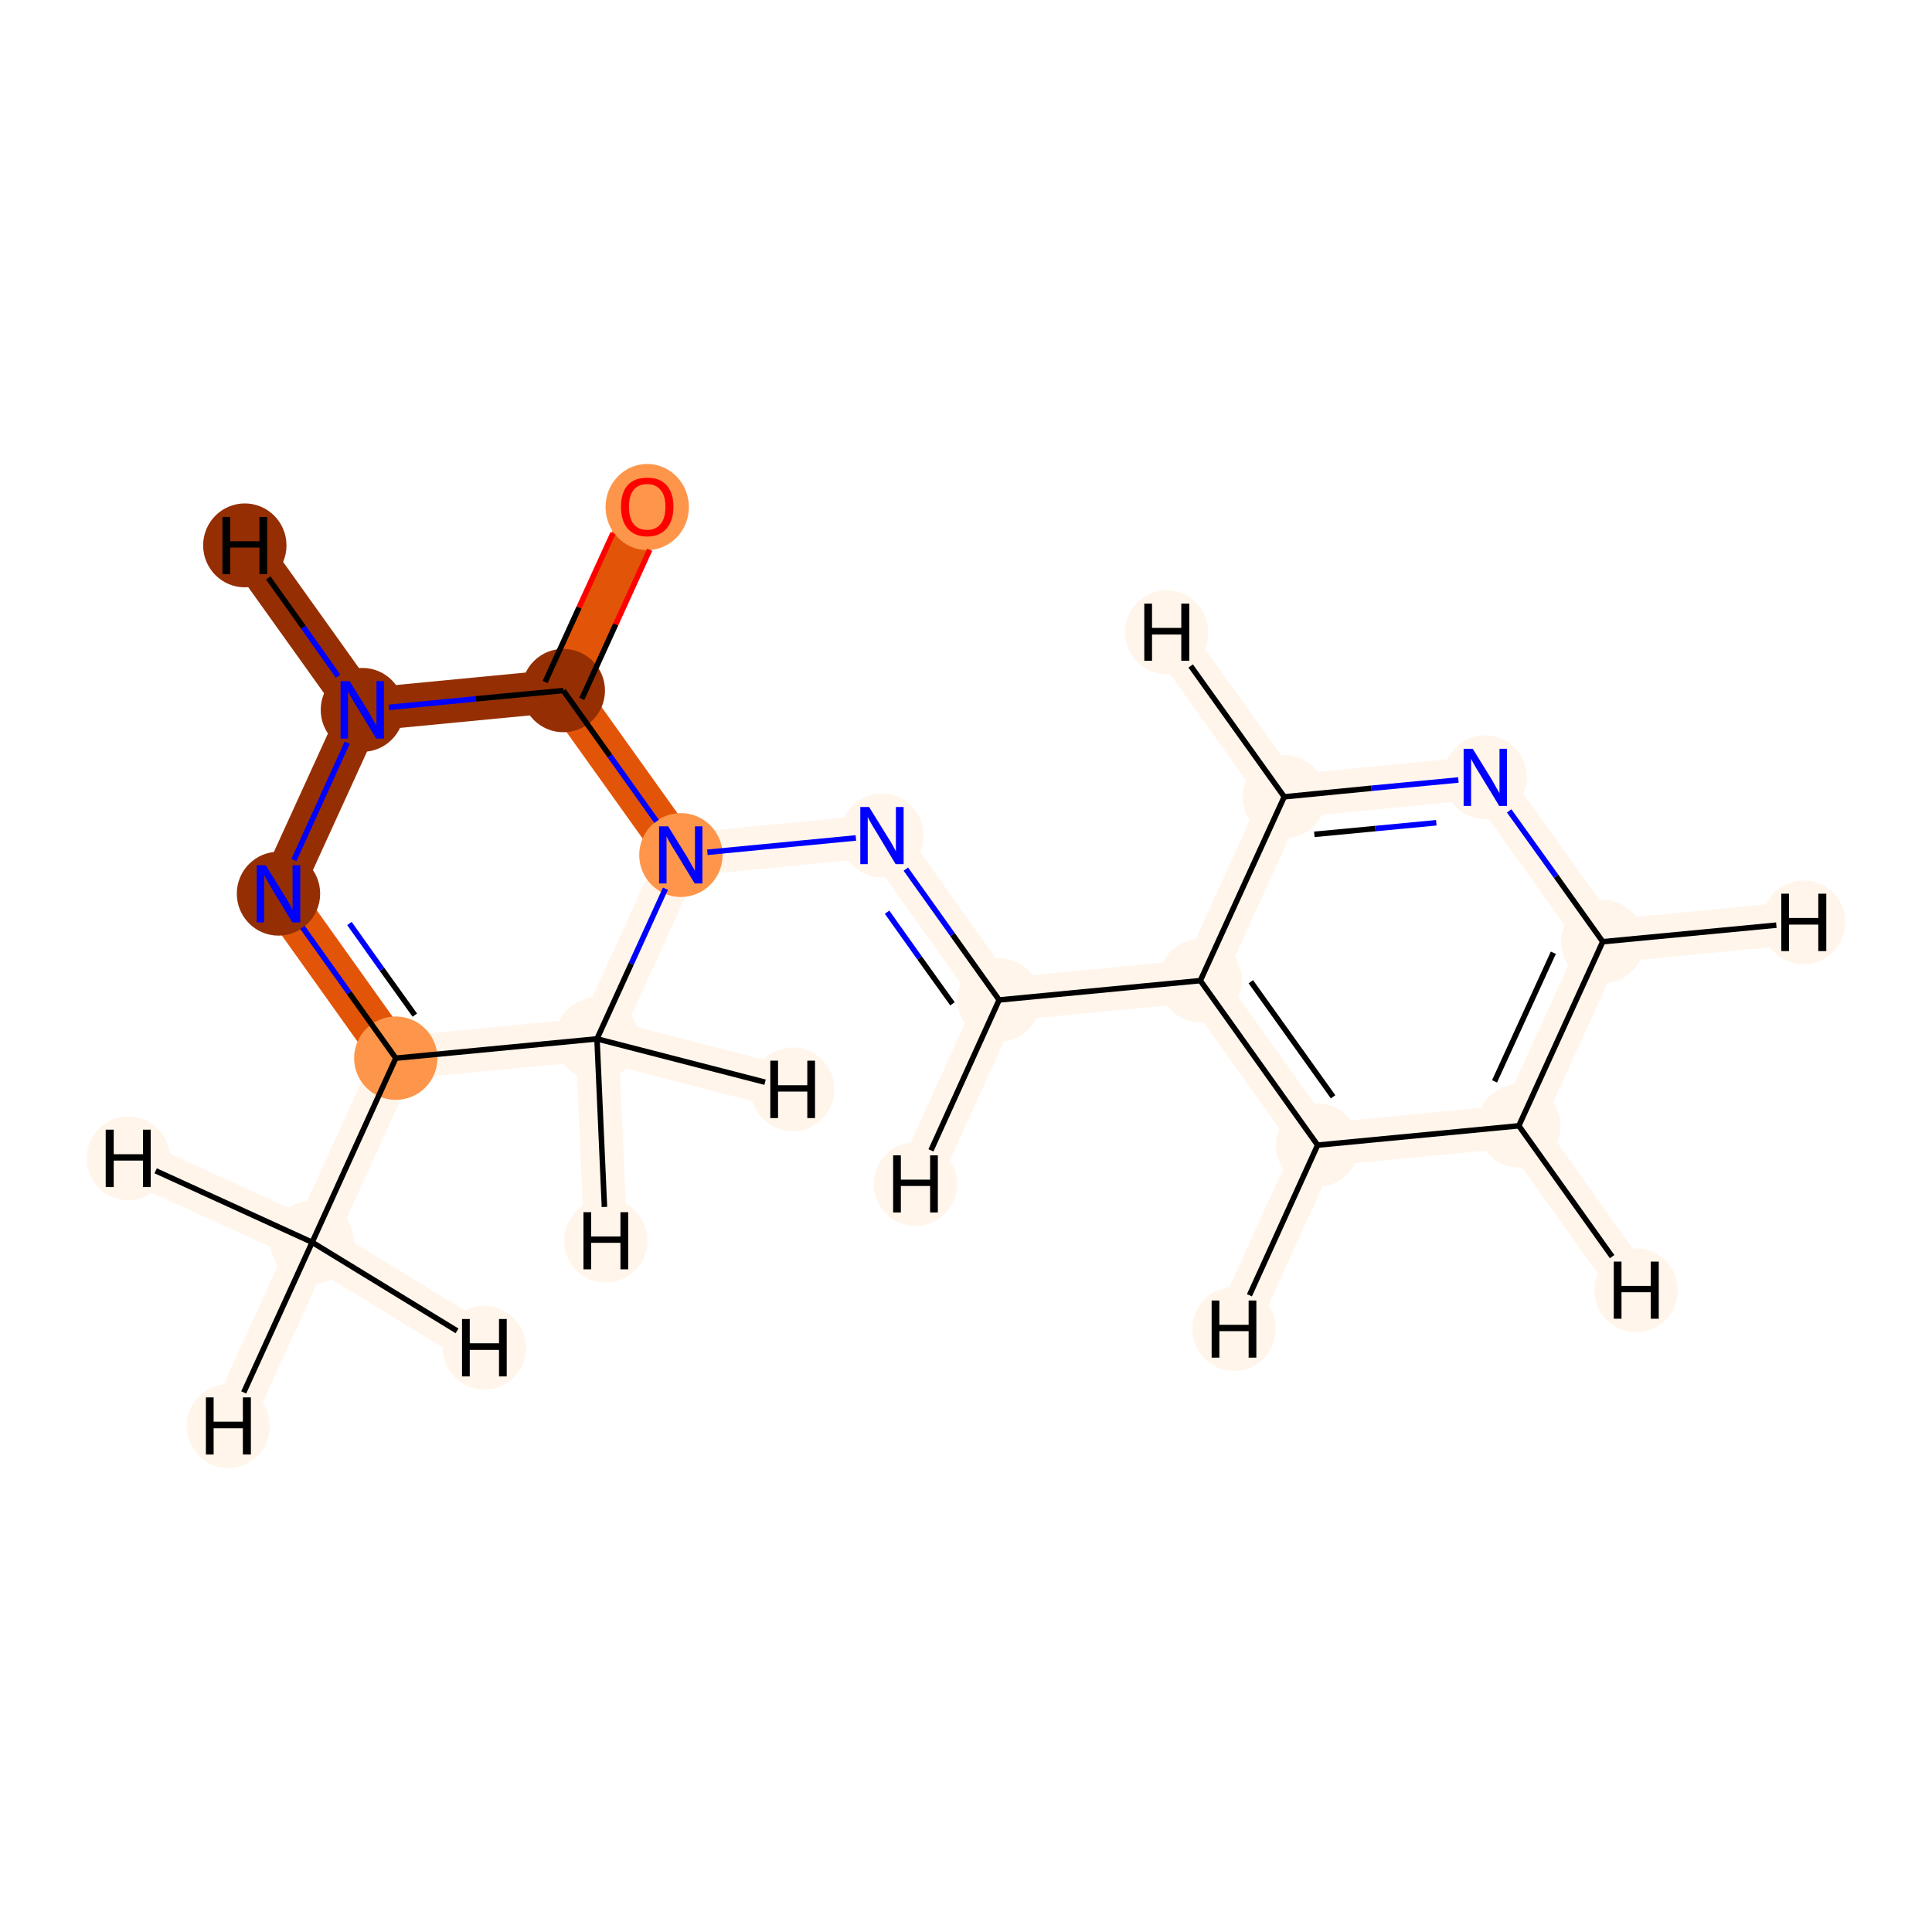 <?xml version='1.0' encoding='iso-8859-1'?>
<svg version='1.1' baseProfile='full'
              xmlns='http://www.w3.org/2000/svg'
                      xmlns:rdkit='http://www.rdkit.org/xml'
                      xmlns:xlink='http://www.w3.org/1999/xlink'
                  xml:space='preserve'
width='700px' height='700px' viewBox='0 0 700 700'>
<!-- END OF HEADER -->
<rect style='opacity:1.0;fill:#FFFFFF;stroke:none' width='700.0' height='700.0' x='0.0' y='0.0'> </rect>
<path d='M 113.1,450.1 L 143.4,383.4' style='fill:none;fill-rule:evenodd;stroke:#FFF5EB;stroke-width:15.6px;stroke-linecap:butt;stroke-linejoin:miter;stroke-opacity:1' />
<path d='M 113.1,450.1 L 82.7,516.7' style='fill:none;fill-rule:evenodd;stroke:#FFF5EB;stroke-width:15.6px;stroke-linecap:butt;stroke-linejoin:miter;stroke-opacity:1' />
<path d='M 113.1,450.1 L 46.5,419.7' style='fill:none;fill-rule:evenodd;stroke:#FFF5EB;stroke-width:15.6px;stroke-linecap:butt;stroke-linejoin:miter;stroke-opacity:1' />
<path d='M 113.1,450.1 L 175.5,488.3' style='fill:none;fill-rule:evenodd;stroke:#FFF5EB;stroke-width:15.6px;stroke-linecap:butt;stroke-linejoin:miter;stroke-opacity:1' />
<path d='M 143.4,383.4 L 100.9,323.8' style='fill:none;fill-rule:evenodd;stroke:#E25508;stroke-width:15.6px;stroke-linecap:butt;stroke-linejoin:miter;stroke-opacity:1' />
<path d='M 143.4,383.4 L 216.3,376.4' style='fill:none;fill-rule:evenodd;stroke:#FFF5EB;stroke-width:15.6px;stroke-linecap:butt;stroke-linejoin:miter;stroke-opacity:1' />
<path d='M 100.9,323.8 L 131.3,257.2' style='fill:none;fill-rule:evenodd;stroke:#952F03;stroke-width:15.6px;stroke-linecap:butt;stroke-linejoin:miter;stroke-opacity:1' />
<path d='M 131.3,257.2 L 204.1,250.2' style='fill:none;fill-rule:evenodd;stroke:#952F03;stroke-width:15.6px;stroke-linecap:butt;stroke-linejoin:miter;stroke-opacity:1' />
<path d='M 131.3,257.2 L 88.7,197.6' style='fill:none;fill-rule:evenodd;stroke:#952F03;stroke-width:15.6px;stroke-linecap:butt;stroke-linejoin:miter;stroke-opacity:1' />
<path d='M 204.1,250.2 L 234.5,183.6' style='fill:none;fill-rule:evenodd;stroke:#E25508;stroke-width:15.6px;stroke-linecap:butt;stroke-linejoin:miter;stroke-opacity:1' />
<path d='M 204.1,250.2 L 246.7,309.8' style='fill:none;fill-rule:evenodd;stroke:#E25508;stroke-width:15.6px;stroke-linecap:butt;stroke-linejoin:miter;stroke-opacity:1' />
<path d='M 246.7,309.8 L 216.3,376.4' style='fill:none;fill-rule:evenodd;stroke:#FFF5EB;stroke-width:15.6px;stroke-linecap:butt;stroke-linejoin:miter;stroke-opacity:1' />
<path d='M 246.7,309.8 L 319.5,302.7' style='fill:none;fill-rule:evenodd;stroke:#FFF5EB;stroke-width:15.6px;stroke-linecap:butt;stroke-linejoin:miter;stroke-opacity:1' />
<path d='M 216.3,376.4 L 287.2,394.7' style='fill:none;fill-rule:evenodd;stroke:#FFF5EB;stroke-width:15.6px;stroke-linecap:butt;stroke-linejoin:miter;stroke-opacity:1' />
<path d='M 216.3,376.4 L 219.5,449.5' style='fill:none;fill-rule:evenodd;stroke:#FFF5EB;stroke-width:15.6px;stroke-linecap:butt;stroke-linejoin:miter;stroke-opacity:1' />
<path d='M 319.5,302.7 L 362.0,362.3' style='fill:none;fill-rule:evenodd;stroke:#FFF5EB;stroke-width:15.6px;stroke-linecap:butt;stroke-linejoin:miter;stroke-opacity:1' />
<path d='M 362.0,362.3 L 434.9,355.3' style='fill:none;fill-rule:evenodd;stroke:#FFF5EB;stroke-width:15.6px;stroke-linecap:butt;stroke-linejoin:miter;stroke-opacity:1' />
<path d='M 362.0,362.3 L 331.7,429.0' style='fill:none;fill-rule:evenodd;stroke:#FFF5EB;stroke-width:15.6px;stroke-linecap:butt;stroke-linejoin:miter;stroke-opacity:1' />
<path d='M 434.9,355.3 L 477.4,414.9' style='fill:none;fill-rule:evenodd;stroke:#FFF5EB;stroke-width:15.6px;stroke-linecap:butt;stroke-linejoin:miter;stroke-opacity:1' />
<path d='M 434.9,355.3 L 465.3,288.7' style='fill:none;fill-rule:evenodd;stroke:#FFF5EB;stroke-width:15.6px;stroke-linecap:butt;stroke-linejoin:miter;stroke-opacity:1' />
<path d='M 477.4,414.9 L 550.3,407.9' style='fill:none;fill-rule:evenodd;stroke:#FFF5EB;stroke-width:15.6px;stroke-linecap:butt;stroke-linejoin:miter;stroke-opacity:1' />
<path d='M 477.4,414.9 L 447.1,481.5' style='fill:none;fill-rule:evenodd;stroke:#FFF5EB;stroke-width:15.6px;stroke-linecap:butt;stroke-linejoin:miter;stroke-opacity:1' />
<path d='M 550.3,407.9 L 580.7,341.2' style='fill:none;fill-rule:evenodd;stroke:#FFF5EB;stroke-width:15.6px;stroke-linecap:butt;stroke-linejoin:miter;stroke-opacity:1' />
<path d='M 550.3,407.9 L 592.8,467.5' style='fill:none;fill-rule:evenodd;stroke:#FFF5EB;stroke-width:15.6px;stroke-linecap:butt;stroke-linejoin:miter;stroke-opacity:1' />
<path d='M 580.7,341.2 L 538.1,281.6' style='fill:none;fill-rule:evenodd;stroke:#FFF5EB;stroke-width:15.6px;stroke-linecap:butt;stroke-linejoin:miter;stroke-opacity:1' />
<path d='M 580.7,341.2 L 653.5,334.2' style='fill:none;fill-rule:evenodd;stroke:#FFF5EB;stroke-width:15.6px;stroke-linecap:butt;stroke-linejoin:miter;stroke-opacity:1' />
<path d='M 538.1,281.6 L 465.3,288.7' style='fill:none;fill-rule:evenodd;stroke:#FFF5EB;stroke-width:15.6px;stroke-linecap:butt;stroke-linejoin:miter;stroke-opacity:1' />
<path d='M 465.3,288.7 L 422.7,229.1' style='fill:none;fill-rule:evenodd;stroke:#FFF5EB;stroke-width:15.6px;stroke-linecap:butt;stroke-linejoin:miter;stroke-opacity:1' />
<ellipse cx='113.1' cy='450.1' rx='14.6' ry='14.6'  style='fill:#FFF5EB;fill-rule:evenodd;stroke:#FFF5EB;stroke-width:1.0px;stroke-linecap:butt;stroke-linejoin:miter;stroke-opacity:1' />
<ellipse cx='143.4' cy='383.4' rx='14.6' ry='14.6'  style='fill:#FD964A;fill-rule:evenodd;stroke:#FD964A;stroke-width:1.0px;stroke-linecap:butt;stroke-linejoin:miter;stroke-opacity:1' />
<ellipse cx='100.9' cy='323.8' rx='14.6' ry='14.7'  style='fill:#952F03;fill-rule:evenodd;stroke:#952F03;stroke-width:1.0px;stroke-linecap:butt;stroke-linejoin:miter;stroke-opacity:1' />
<ellipse cx='131.3' cy='257.2' rx='14.6' ry='14.7'  style='fill:#952F03;fill-rule:evenodd;stroke:#952F03;stroke-width:1.0px;stroke-linecap:butt;stroke-linejoin:miter;stroke-opacity:1' />
<ellipse cx='204.1' cy='250.2' rx='14.6' ry='14.6'  style='fill:#952F03;fill-rule:evenodd;stroke:#952F03;stroke-width:1.0px;stroke-linecap:butt;stroke-linejoin:miter;stroke-opacity:1' />
<ellipse cx='234.5' cy='183.7' rx='14.6' ry='15.1'  style='fill:#FD964A;fill-rule:evenodd;stroke:#FD964A;stroke-width:1.0px;stroke-linecap:butt;stroke-linejoin:miter;stroke-opacity:1' />
<ellipse cx='246.7' cy='309.8' rx='14.6' ry='14.7'  style='fill:#FD964A;fill-rule:evenodd;stroke:#FD964A;stroke-width:1.0px;stroke-linecap:butt;stroke-linejoin:miter;stroke-opacity:1' />
<ellipse cx='216.3' cy='376.4' rx='14.6' ry='14.6'  style='fill:#FFF5EB;fill-rule:evenodd;stroke:#FFF5EB;stroke-width:1.0px;stroke-linecap:butt;stroke-linejoin:miter;stroke-opacity:1' />
<ellipse cx='319.5' cy='302.7' rx='14.6' ry='14.7'  style='fill:#FFF5EB;fill-rule:evenodd;stroke:#FFF5EB;stroke-width:1.0px;stroke-linecap:butt;stroke-linejoin:miter;stroke-opacity:1' />
<ellipse cx='362.0' cy='362.3' rx='14.6' ry='14.6'  style='fill:#FFF5EB;fill-rule:evenodd;stroke:#FFF5EB;stroke-width:1.0px;stroke-linecap:butt;stroke-linejoin:miter;stroke-opacity:1' />
<ellipse cx='434.9' cy='355.3' rx='14.6' ry='14.6'  style='fill:#FFF5EB;fill-rule:evenodd;stroke:#FFF5EB;stroke-width:1.0px;stroke-linecap:butt;stroke-linejoin:miter;stroke-opacity:1' />
<ellipse cx='477.4' cy='414.9' rx='14.6' ry='14.6'  style='fill:#FFF5EB;fill-rule:evenodd;stroke:#FFF5EB;stroke-width:1.0px;stroke-linecap:butt;stroke-linejoin:miter;stroke-opacity:1' />
<ellipse cx='550.3' cy='407.9' rx='14.6' ry='14.6'  style='fill:#FFF5EB;fill-rule:evenodd;stroke:#FFF5EB;stroke-width:1.0px;stroke-linecap:butt;stroke-linejoin:miter;stroke-opacity:1' />
<ellipse cx='580.7' cy='341.2' rx='14.6' ry='14.6'  style='fill:#FFF5EB;fill-rule:evenodd;stroke:#FFF5EB;stroke-width:1.0px;stroke-linecap:butt;stroke-linejoin:miter;stroke-opacity:1' />
<ellipse cx='538.1' cy='281.6' rx='14.6' ry='14.7'  style='fill:#FFF5EB;fill-rule:evenodd;stroke:#FFF5EB;stroke-width:1.0px;stroke-linecap:butt;stroke-linejoin:miter;stroke-opacity:1' />
<ellipse cx='465.3' cy='288.7' rx='14.6' ry='14.6'  style='fill:#FFF5EB;fill-rule:evenodd;stroke:#FFF5EB;stroke-width:1.0px;stroke-linecap:butt;stroke-linejoin:miter;stroke-opacity:1' />
<ellipse cx='82.7' cy='516.7' rx='14.6' ry='14.7'  style='fill:#FFF5EB;fill-rule:evenodd;stroke:#FFF5EB;stroke-width:1.0px;stroke-linecap:butt;stroke-linejoin:miter;stroke-opacity:1' />
<ellipse cx='46.5' cy='419.7' rx='14.6' ry='14.7'  style='fill:#FFF5EB;fill-rule:evenodd;stroke:#FFF5EB;stroke-width:1.0px;stroke-linecap:butt;stroke-linejoin:miter;stroke-opacity:1' />
<ellipse cx='175.5' cy='488.3' rx='14.6' ry='14.7'  style='fill:#FFF5EB;fill-rule:evenodd;stroke:#FFF5EB;stroke-width:1.0px;stroke-linecap:butt;stroke-linejoin:miter;stroke-opacity:1' />
<ellipse cx='88.7' cy='197.6' rx='14.6' ry='14.7'  style='fill:#952F03;fill-rule:evenodd;stroke:#952F03;stroke-width:1.0px;stroke-linecap:butt;stroke-linejoin:miter;stroke-opacity:1' />
<ellipse cx='287.2' cy='394.7' rx='14.6' ry='14.7'  style='fill:#FFF5EB;fill-rule:evenodd;stroke:#FFF5EB;stroke-width:1.0px;stroke-linecap:butt;stroke-linejoin:miter;stroke-opacity:1' />
<ellipse cx='219.5' cy='449.5' rx='14.6' ry='14.7'  style='fill:#FFF5EB;fill-rule:evenodd;stroke:#FFF5EB;stroke-width:1.0px;stroke-linecap:butt;stroke-linejoin:miter;stroke-opacity:1' />
<ellipse cx='331.7' cy='429.0' rx='14.6' ry='14.7'  style='fill:#FFF5EB;fill-rule:evenodd;stroke:#FFF5EB;stroke-width:1.0px;stroke-linecap:butt;stroke-linejoin:miter;stroke-opacity:1' />
<ellipse cx='447.1' cy='481.5' rx='14.6' ry='14.7'  style='fill:#FFF5EB;fill-rule:evenodd;stroke:#FFF5EB;stroke-width:1.0px;stroke-linecap:butt;stroke-linejoin:miter;stroke-opacity:1' />
<ellipse cx='592.8' cy='467.5' rx='14.6' ry='14.7'  style='fill:#FFF5EB;fill-rule:evenodd;stroke:#FFF5EB;stroke-width:1.0px;stroke-linecap:butt;stroke-linejoin:miter;stroke-opacity:1' />
<ellipse cx='653.5' cy='334.2' rx='14.6' ry='14.7'  style='fill:#FFF5EB;fill-rule:evenodd;stroke:#FFF5EB;stroke-width:1.0px;stroke-linecap:butt;stroke-linejoin:miter;stroke-opacity:1' />
<ellipse cx='422.7' cy='229.1' rx='14.6' ry='14.7'  style='fill:#FFF5EB;fill-rule:evenodd;stroke:#FFF5EB;stroke-width:1.0px;stroke-linecap:butt;stroke-linejoin:miter;stroke-opacity:1' />
<path class='bond-0 atom-0 atom-1' d='M 113.1,450.1 L 143.4,383.4' style='fill:none;fill-rule:evenodd;stroke:#000000;stroke-width:2.0px;stroke-linecap:butt;stroke-linejoin:miter;stroke-opacity:1' />
<path class='bond-17 atom-0 atom-16' d='M 113.1,450.1 L 88.3,504.5' style='fill:none;fill-rule:evenodd;stroke:#000000;stroke-width:2.0px;stroke-linecap:butt;stroke-linejoin:miter;stroke-opacity:1' />
<path class='bond-18 atom-0 atom-17' d='M 113.1,450.1 L 56.4,424.2' style='fill:none;fill-rule:evenodd;stroke:#000000;stroke-width:2.0px;stroke-linecap:butt;stroke-linejoin:miter;stroke-opacity:1' />
<path class='bond-19 atom-0 atom-18' d='M 113.1,450.1 L 165.6,482.2' style='fill:none;fill-rule:evenodd;stroke:#000000;stroke-width:2.0px;stroke-linecap:butt;stroke-linejoin:miter;stroke-opacity:1' />
<path class='bond-1 atom-1 atom-2' d='M 143.4,383.4 L 126.5,359.7' style='fill:none;fill-rule:evenodd;stroke:#000000;stroke-width:2.0px;stroke-linecap:butt;stroke-linejoin:miter;stroke-opacity:1' />
<path class='bond-1 atom-1 atom-2' d='M 126.5,359.7 L 109.6,336.0' style='fill:none;fill-rule:evenodd;stroke:#0000FF;stroke-width:2.0px;stroke-linecap:butt;stroke-linejoin:miter;stroke-opacity:1' />
<path class='bond-1 atom-1 atom-2' d='M 150.3,367.8 L 138.4,351.2' style='fill:none;fill-rule:evenodd;stroke:#000000;stroke-width:2.0px;stroke-linecap:butt;stroke-linejoin:miter;stroke-opacity:1' />
<path class='bond-1 atom-1 atom-2' d='M 138.4,351.2 L 126.6,334.6' style='fill:none;fill-rule:evenodd;stroke:#0000FF;stroke-width:2.0px;stroke-linecap:butt;stroke-linejoin:miter;stroke-opacity:1' />
<path class='bond-15 atom-7 atom-1' d='M 216.3,376.4 L 143.4,383.4' style='fill:none;fill-rule:evenodd;stroke:#000000;stroke-width:2.0px;stroke-linecap:butt;stroke-linejoin:miter;stroke-opacity:1' />
<path class='bond-2 atom-2 atom-3' d='M 106.5,311.6 L 125.8,269.1' style='fill:none;fill-rule:evenodd;stroke:#0000FF;stroke-width:2.0px;stroke-linecap:butt;stroke-linejoin:miter;stroke-opacity:1' />
<path class='bond-3 atom-3 atom-4' d='M 140.9,256.3 L 172.5,253.2' style='fill:none;fill-rule:evenodd;stroke:#0000FF;stroke-width:2.0px;stroke-linecap:butt;stroke-linejoin:miter;stroke-opacity:1' />
<path class='bond-3 atom-3 atom-4' d='M 172.5,253.2 L 204.1,250.2' style='fill:none;fill-rule:evenodd;stroke:#000000;stroke-width:2.0px;stroke-linecap:butt;stroke-linejoin:miter;stroke-opacity:1' />
<path class='bond-20 atom-3 atom-19' d='M 122.5,245.0 L 109.9,227.2' style='fill:none;fill-rule:evenodd;stroke:#0000FF;stroke-width:2.0px;stroke-linecap:butt;stroke-linejoin:miter;stroke-opacity:1' />
<path class='bond-20 atom-3 atom-19' d='M 109.9,227.2 L 97.2,209.4' style='fill:none;fill-rule:evenodd;stroke:#000000;stroke-width:2.0px;stroke-linecap:butt;stroke-linejoin:miter;stroke-opacity:1' />
<path class='bond-4 atom-4 atom-5' d='M 210.8,253.2 L 223.1,226.2' style='fill:none;fill-rule:evenodd;stroke:#000000;stroke-width:2.0px;stroke-linecap:butt;stroke-linejoin:miter;stroke-opacity:1' />
<path class='bond-4 atom-4 atom-5' d='M 223.1,226.2 L 235.4,199.2' style='fill:none;fill-rule:evenodd;stroke:#FF0000;stroke-width:2.0px;stroke-linecap:butt;stroke-linejoin:miter;stroke-opacity:1' />
<path class='bond-4 atom-4 atom-5' d='M 197.5,247.1 L 209.8,220.1' style='fill:none;fill-rule:evenodd;stroke:#000000;stroke-width:2.0px;stroke-linecap:butt;stroke-linejoin:miter;stroke-opacity:1' />
<path class='bond-4 atom-4 atom-5' d='M 209.8,220.1 L 222.1,193.2' style='fill:none;fill-rule:evenodd;stroke:#FF0000;stroke-width:2.0px;stroke-linecap:butt;stroke-linejoin:miter;stroke-opacity:1' />
<path class='bond-5 atom-4 atom-6' d='M 204.1,250.2 L 221.0,273.9' style='fill:none;fill-rule:evenodd;stroke:#000000;stroke-width:2.0px;stroke-linecap:butt;stroke-linejoin:miter;stroke-opacity:1' />
<path class='bond-5 atom-4 atom-6' d='M 221.0,273.9 L 237.9,297.6' style='fill:none;fill-rule:evenodd;stroke:#0000FF;stroke-width:2.0px;stroke-linecap:butt;stroke-linejoin:miter;stroke-opacity:1' />
<path class='bond-6 atom-6 atom-7' d='M 241.1,322.0 L 228.7,349.2' style='fill:none;fill-rule:evenodd;stroke:#0000FF;stroke-width:2.0px;stroke-linecap:butt;stroke-linejoin:miter;stroke-opacity:1' />
<path class='bond-6 atom-6 atom-7' d='M 228.7,349.2 L 216.3,376.4' style='fill:none;fill-rule:evenodd;stroke:#000000;stroke-width:2.0px;stroke-linecap:butt;stroke-linejoin:miter;stroke-opacity:1' />
<path class='bond-7 atom-6 atom-8' d='M 256.3,308.8 L 310.1,303.6' style='fill:none;fill-rule:evenodd;stroke:#0000FF;stroke-width:2.0px;stroke-linecap:butt;stroke-linejoin:miter;stroke-opacity:1' />
<path class='bond-21 atom-7 atom-20' d='M 216.3,376.4 L 277.2,392.1' style='fill:none;fill-rule:evenodd;stroke:#000000;stroke-width:2.0px;stroke-linecap:butt;stroke-linejoin:miter;stroke-opacity:1' />
<path class='bond-22 atom-7 atom-21' d='M 216.3,376.4 L 219.0,437.3' style='fill:none;fill-rule:evenodd;stroke:#000000;stroke-width:2.0px;stroke-linecap:butt;stroke-linejoin:miter;stroke-opacity:1' />
<path class='bond-8 atom-8 atom-9' d='M 328.2,314.9 L 345.1,338.6' style='fill:none;fill-rule:evenodd;stroke:#0000FF;stroke-width:2.0px;stroke-linecap:butt;stroke-linejoin:miter;stroke-opacity:1' />
<path class='bond-8 atom-8 atom-9' d='M 345.1,338.6 L 362.0,362.3' style='fill:none;fill-rule:evenodd;stroke:#000000;stroke-width:2.0px;stroke-linecap:butt;stroke-linejoin:miter;stroke-opacity:1' />
<path class='bond-8 atom-8 atom-9' d='M 321.4,330.5 L 333.2,347.1' style='fill:none;fill-rule:evenodd;stroke:#0000FF;stroke-width:2.0px;stroke-linecap:butt;stroke-linejoin:miter;stroke-opacity:1' />
<path class='bond-8 atom-8 atom-9' d='M 333.2,347.1 L 345.1,363.7' style='fill:none;fill-rule:evenodd;stroke:#000000;stroke-width:2.0px;stroke-linecap:butt;stroke-linejoin:miter;stroke-opacity:1' />
<path class='bond-9 atom-9 atom-10' d='M 362.0,362.3 L 434.9,355.3' style='fill:none;fill-rule:evenodd;stroke:#000000;stroke-width:2.0px;stroke-linecap:butt;stroke-linejoin:miter;stroke-opacity:1' />
<path class='bond-23 atom-9 atom-22' d='M 362.0,362.3 L 337.3,416.8' style='fill:none;fill-rule:evenodd;stroke:#000000;stroke-width:2.0px;stroke-linecap:butt;stroke-linejoin:miter;stroke-opacity:1' />
<path class='bond-10 atom-10 atom-11' d='M 434.9,355.3 L 477.4,414.9' style='fill:none;fill-rule:evenodd;stroke:#000000;stroke-width:2.0px;stroke-linecap:butt;stroke-linejoin:miter;stroke-opacity:1' />
<path class='bond-10 atom-10 atom-11' d='M 453.2,355.7 L 483.0,397.4' style='fill:none;fill-rule:evenodd;stroke:#000000;stroke-width:2.0px;stroke-linecap:butt;stroke-linejoin:miter;stroke-opacity:1' />
<path class='bond-16 atom-15 atom-10' d='M 465.3,288.7 L 434.9,355.3' style='fill:none;fill-rule:evenodd;stroke:#000000;stroke-width:2.0px;stroke-linecap:butt;stroke-linejoin:miter;stroke-opacity:1' />
<path class='bond-11 atom-11 atom-12' d='M 477.4,414.9 L 550.3,407.9' style='fill:none;fill-rule:evenodd;stroke:#000000;stroke-width:2.0px;stroke-linecap:butt;stroke-linejoin:miter;stroke-opacity:1' />
<path class='bond-24 atom-11 atom-23' d='M 477.4,414.9 L 452.7,469.3' style='fill:none;fill-rule:evenodd;stroke:#000000;stroke-width:2.0px;stroke-linecap:butt;stroke-linejoin:miter;stroke-opacity:1' />
<path class='bond-12 atom-12 atom-13' d='M 550.3,407.9 L 580.7,341.2' style='fill:none;fill-rule:evenodd;stroke:#000000;stroke-width:2.0px;stroke-linecap:butt;stroke-linejoin:miter;stroke-opacity:1' />
<path class='bond-12 atom-12 atom-13' d='M 541.5,391.8 L 562.8,345.2' style='fill:none;fill-rule:evenodd;stroke:#000000;stroke-width:2.0px;stroke-linecap:butt;stroke-linejoin:miter;stroke-opacity:1' />
<path class='bond-25 atom-12 atom-24' d='M 550.3,407.9 L 584.1,455.3' style='fill:none;fill-rule:evenodd;stroke:#000000;stroke-width:2.0px;stroke-linecap:butt;stroke-linejoin:miter;stroke-opacity:1' />
<path class='bond-13 atom-13 atom-14' d='M 580.7,341.2 L 563.8,317.5' style='fill:none;fill-rule:evenodd;stroke:#000000;stroke-width:2.0px;stroke-linecap:butt;stroke-linejoin:miter;stroke-opacity:1' />
<path class='bond-13 atom-13 atom-14' d='M 563.8,317.5 L 546.8,293.8' style='fill:none;fill-rule:evenodd;stroke:#0000FF;stroke-width:2.0px;stroke-linecap:butt;stroke-linejoin:miter;stroke-opacity:1' />
<path class='bond-26 atom-13 atom-25' d='M 580.7,341.2 L 643.6,335.2' style='fill:none;fill-rule:evenodd;stroke:#000000;stroke-width:2.0px;stroke-linecap:butt;stroke-linejoin:miter;stroke-opacity:1' />
<path class='bond-14 atom-14 atom-15' d='M 528.4,282.6 L 496.9,285.6' style='fill:none;fill-rule:evenodd;stroke:#0000FF;stroke-width:2.0px;stroke-linecap:butt;stroke-linejoin:miter;stroke-opacity:1' />
<path class='bond-14 atom-14 atom-15' d='M 496.9,285.6 L 465.3,288.7' style='fill:none;fill-rule:evenodd;stroke:#000000;stroke-width:2.0px;stroke-linecap:butt;stroke-linejoin:miter;stroke-opacity:1' />
<path class='bond-14 atom-14 atom-15' d='M 520.4,298.1 L 498.3,300.2' style='fill:none;fill-rule:evenodd;stroke:#0000FF;stroke-width:2.0px;stroke-linecap:butt;stroke-linejoin:miter;stroke-opacity:1' />
<path class='bond-14 atom-14 atom-15' d='M 498.3,300.2 L 476.2,302.3' style='fill:none;fill-rule:evenodd;stroke:#000000;stroke-width:2.0px;stroke-linecap:butt;stroke-linejoin:miter;stroke-opacity:1' />
<path class='bond-27 atom-15 atom-26' d='M 465.3,288.7 L 431.4,241.3' style='fill:none;fill-rule:evenodd;stroke:#000000;stroke-width:2.0px;stroke-linecap:butt;stroke-linejoin:miter;stroke-opacity:1' />
<path  class='atom-2' d='M 96.3 313.5
L 103.1 324.5
Q 103.8 325.5, 104.9 327.5
Q 106.0 329.5, 106.0 329.6
L 106.0 313.5
L 108.8 313.5
L 108.8 334.2
L 105.9 334.2
L 98.6 322.2
Q 97.8 320.8, 96.9 319.2
Q 96.0 317.6, 95.7 317.1
L 95.7 334.2
L 93.0 334.2
L 93.0 313.5
L 96.3 313.5
' fill='#0000FF'/>
<path  class='atom-3' d='M 126.7 246.8
L 133.5 257.8
Q 134.1 258.9, 135.2 260.9
Q 136.3 262.8, 136.4 262.9
L 136.4 246.8
L 139.1 246.8
L 139.1 267.6
L 136.3 267.6
L 129.0 255.6
Q 128.1 254.2, 127.2 252.6
Q 126.3 250.9, 126.1 250.4
L 126.1 267.6
L 123.4 267.6
L 123.4 246.8
L 126.7 246.8
' fill='#0000FF'/>
<path  class='atom-5' d='M 225.0 183.6
Q 225.0 178.6, 227.4 175.8
Q 229.9 173.1, 234.5 173.1
Q 239.1 173.1, 241.5 175.8
Q 244.0 178.6, 244.0 183.6
Q 244.0 188.6, 241.5 191.5
Q 239.0 194.4, 234.5 194.4
Q 229.9 194.4, 227.4 191.5
Q 225.0 188.7, 225.0 183.6
M 234.5 192.0
Q 237.6 192.0, 239.3 189.9
Q 241.1 187.8, 241.1 183.6
Q 241.1 179.5, 239.3 177.5
Q 237.6 175.4, 234.5 175.4
Q 231.3 175.4, 229.6 177.5
Q 227.9 179.5, 227.9 183.6
Q 227.9 187.8, 229.6 189.9
Q 231.3 192.0, 234.5 192.0
' fill='#FF0000'/>
<path  class='atom-6' d='M 242.1 299.4
L 248.9 310.4
Q 249.5 311.5, 250.6 313.4
Q 251.7 315.4, 251.8 315.5
L 251.8 299.4
L 254.5 299.4
L 254.5 320.1
L 251.7 320.1
L 244.4 308.1
Q 243.5 306.7, 242.6 305.1
Q 241.7 303.5, 241.5 303.0
L 241.5 320.1
L 238.8 320.1
L 238.8 299.4
L 242.1 299.4
' fill='#0000FF'/>
<path  class='atom-8' d='M 314.9 292.4
L 321.7 303.4
Q 322.4 304.4, 323.5 306.4
Q 324.6 308.4, 324.6 308.5
L 324.6 292.4
L 327.4 292.4
L 327.4 313.1
L 324.5 313.1
L 317.3 301.1
Q 316.4 299.7, 315.5 298.1
Q 314.6 296.5, 314.4 296.0
L 314.4 313.1
L 311.7 313.1
L 311.7 292.4
L 314.9 292.4
' fill='#0000FF'/>
<path  class='atom-14' d='M 533.6 271.3
L 540.4 282.3
Q 541.0 283.3, 542.1 285.3
Q 543.2 287.3, 543.3 287.4
L 543.3 271.3
L 546.0 271.3
L 546.0 292.0
L 543.2 292.0
L 535.9 280.0
Q 535.0 278.6, 534.1 277.0
Q 533.2 275.4, 533.0 274.9
L 533.0 292.0
L 530.3 292.0
L 530.3 271.3
L 533.6 271.3
' fill='#0000FF'/>
<path  class='atom-16' d='M 74.6 506.3
L 77.4 506.3
L 77.4 515.1
L 88.0 515.1
L 88.0 506.3
L 90.9 506.3
L 90.9 527.0
L 88.0 527.0
L 88.0 517.5
L 77.4 517.5
L 77.4 527.0
L 74.6 527.0
L 74.6 506.3
' fill='#000000'/>
<path  class='atom-17' d='M 38.3 409.3
L 41.2 409.3
L 41.2 418.2
L 51.8 418.2
L 51.8 409.3
L 54.6 409.3
L 54.6 430.1
L 51.8 430.1
L 51.8 420.5
L 41.2 420.5
L 41.2 430.1
L 38.3 430.1
L 38.3 409.3
' fill='#000000'/>
<path  class='atom-18' d='M 167.4 477.9
L 170.2 477.9
L 170.2 486.7
L 180.8 486.7
L 180.8 477.9
L 183.6 477.9
L 183.6 498.7
L 180.8 498.7
L 180.8 489.1
L 170.2 489.1
L 170.2 498.7
L 167.4 498.7
L 167.4 477.9
' fill='#000000'/>
<path  class='atom-19' d='M 80.6 187.3
L 83.4 187.3
L 83.4 196.1
L 94.0 196.1
L 94.0 187.3
L 96.8 187.3
L 96.8 208.0
L 94.0 208.0
L 94.0 198.4
L 83.4 198.4
L 83.4 208.0
L 80.6 208.0
L 80.6 187.3
' fill='#000000'/>
<path  class='atom-20' d='M 279.1 384.3
L 281.9 384.3
L 281.9 393.2
L 292.5 393.2
L 292.5 384.3
L 295.3 384.3
L 295.3 405.1
L 292.5 405.1
L 292.5 395.5
L 281.9 395.5
L 281.9 405.1
L 279.1 405.1
L 279.1 384.3
' fill='#000000'/>
<path  class='atom-21' d='M 211.4 439.2
L 214.2 439.2
L 214.2 448.0
L 224.8 448.0
L 224.8 439.2
L 227.6 439.2
L 227.6 459.9
L 224.8 459.9
L 224.8 450.3
L 214.2 450.3
L 214.2 459.9
L 211.4 459.9
L 211.4 439.2
' fill='#000000'/>
<path  class='atom-22' d='M 323.6 418.6
L 326.4 418.6
L 326.4 427.4
L 337.0 427.4
L 337.0 418.6
L 339.8 418.6
L 339.8 439.3
L 337.0 439.3
L 337.0 429.7
L 326.4 429.7
L 326.4 439.3
L 323.6 439.3
L 323.6 418.6
' fill='#000000'/>
<path  class='atom-23' d='M 439.0 471.2
L 441.8 471.2
L 441.8 480.0
L 452.4 480.0
L 452.4 471.2
L 455.2 471.2
L 455.2 491.9
L 452.4 491.9
L 452.4 482.3
L 441.8 482.3
L 441.8 491.9
L 439.0 491.9
L 439.0 471.2
' fill='#000000'/>
<path  class='atom-24' d='M 584.7 457.1
L 587.5 457.1
L 587.5 465.9
L 598.1 465.9
L 598.1 457.1
L 601.0 457.1
L 601.0 477.8
L 598.1 477.8
L 598.1 468.2
L 587.5 468.2
L 587.5 477.8
L 584.7 477.8
L 584.7 457.1
' fill='#000000'/>
<path  class='atom-25' d='M 645.4 323.8
L 648.2 323.8
L 648.2 332.6
L 658.8 332.6
L 658.8 323.8
L 661.7 323.8
L 661.7 344.6
L 658.8 344.6
L 658.8 335.0
L 648.2 335.0
L 648.2 344.6
L 645.4 344.6
L 645.4 323.8
' fill='#000000'/>
<path  class='atom-26' d='M 414.6 218.7
L 417.4 218.7
L 417.4 227.5
L 428.0 227.5
L 428.0 218.7
L 430.9 218.7
L 430.9 239.4
L 428.0 239.4
L 428.0 229.9
L 417.4 229.9
L 417.4 239.4
L 414.6 239.4
L 414.6 218.7
' fill='#000000'/>
</svg>
